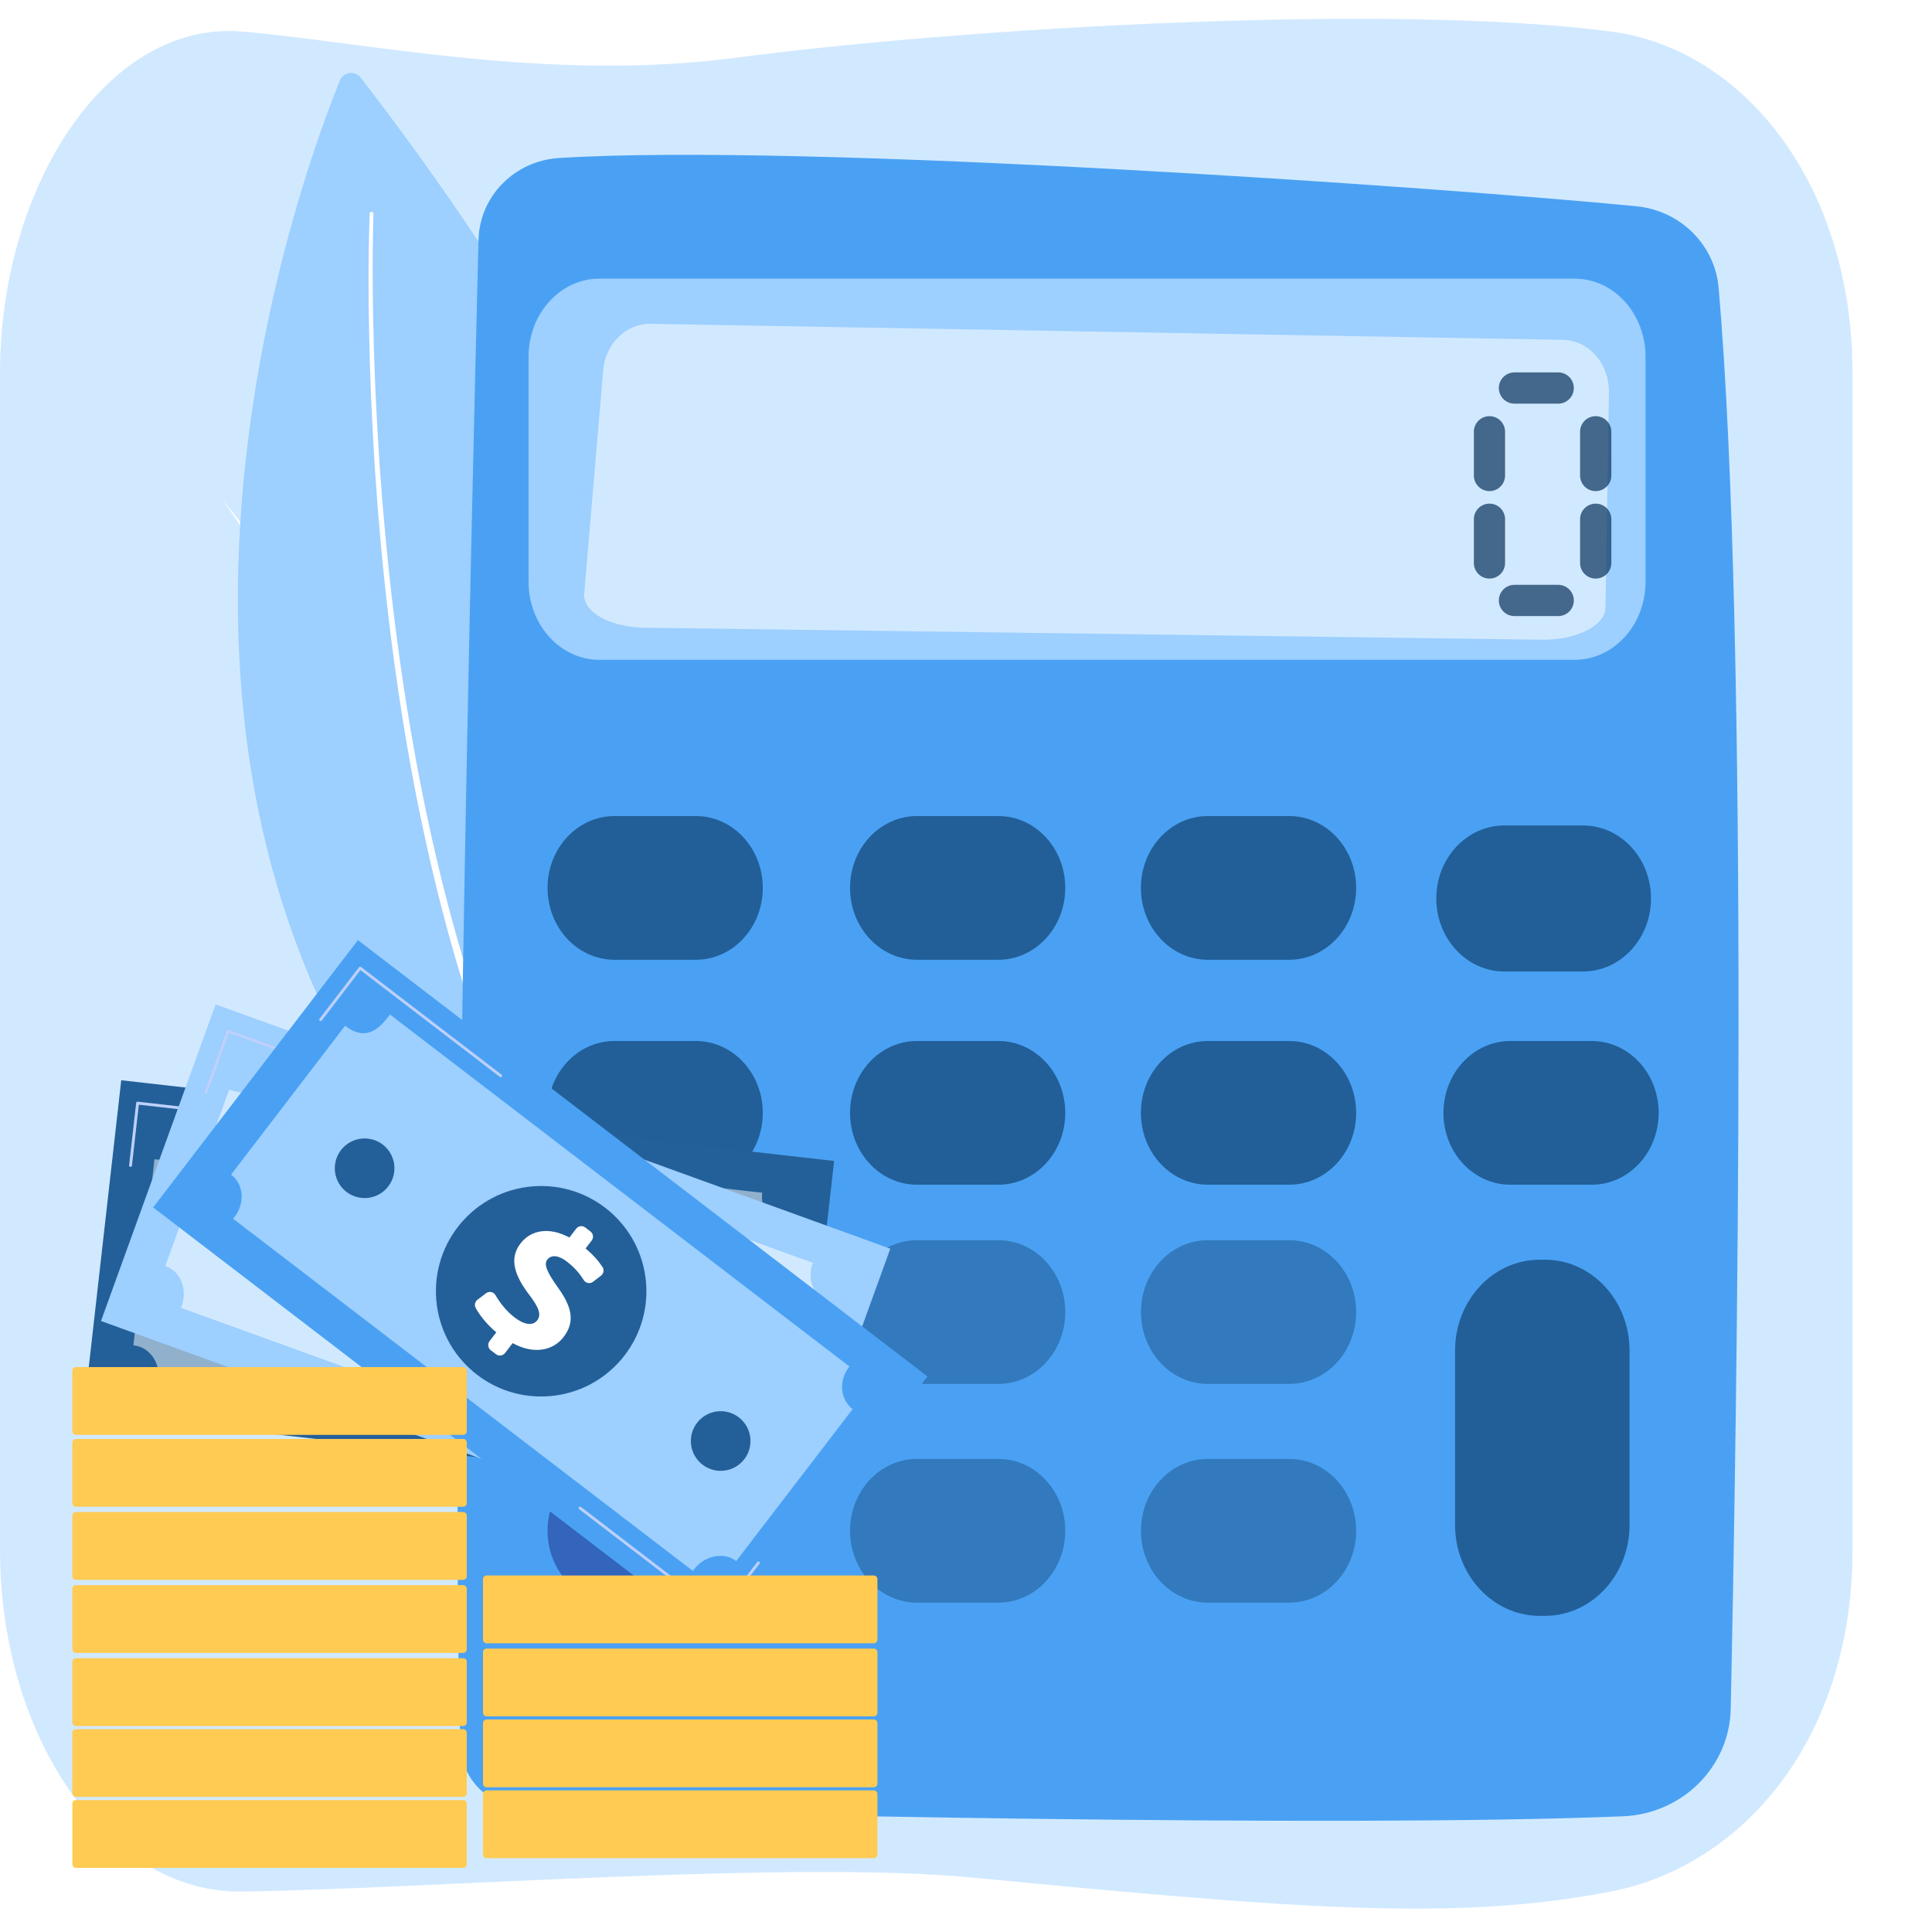 <svg width="44" height="44" viewBox="0 0 44 44" fill="none" xmlns="http://www.w3.org/2000/svg">
<rect x="0" y="0" width="44" height="44" fill="#808080" stroke="none"/>
<g clip-path="url(#clip0_217_5888)">
<path d="M44 0H0V44H44V0Z" fill="white"/>
<path d="M36.69 43.078C33.177 43.761 29.559 43.476 22.166 42.762C18.014 42.36 9.667 43.025 5.5 43.078C2.463 43.116 0 39.594 0 35.297V22.19V8.499C0 4.201 2.468 0.465 5.5 0.718C8.316 0.953 12.459 1.882 16.777 1.313C21.912 0.636 31.66 0.061 36.69 0.718C39.714 1.113 42.19 4.201 42.19 8.499V35.297C42.19 39.594 39.699 42.493 36.69 43.078Z" fill="#D1E9FF"/>
<path d="M2.064 7.093C2.01 7.012 2.102 6.914 2.186 6.964C3.518 7.754 8.221 10.94 9.902 17.386C11.439 23.285 11.552 27.675 11.528 29.31C11.523 29.633 11.172 29.832 10.893 29.67C9.236 28.706 4.739 25.766 4.061 21.895C3.251 17.268 4.642 10.942 2.064 7.093Z" fill="#D1E9FF"/>
<path d="M5.072 11.403C5.072 11.403 8.852 15.204 11.143 29.186C11.143 29.186 8.096 15.257 5.072 11.403Z" fill="white"/>
<path d="M7.739 1.834C6.514 4.87 0.106 22.828 15.877 31.868C15.877 31.868 23.139 21.132 8.215 1.768C8.084 1.599 7.819 1.636 7.739 1.834Z" fill="#9DCFFF"/>
<path d="M8.505 4.87C8.473 5.968 8.487 7.07 8.522 8.169C8.559 9.269 8.622 10.367 8.712 11.464C8.893 13.656 9.178 15.841 9.605 17.998C10.035 20.154 10.604 22.285 11.398 24.333C11.595 24.846 11.811 25.35 12.04 25.848C12.268 26.347 12.516 26.837 12.781 27.316C13.308 28.277 13.918 29.192 14.613 30.037L14.613 30.037C14.649 30.081 14.643 30.146 14.599 30.183C14.555 30.219 14.49 30.212 14.454 30.168L14.454 30.168C13.754 29.308 13.141 28.38 12.613 27.408C12.348 26.924 12.101 26.428 11.873 25.925C11.645 25.422 11.429 24.913 11.233 24.397C10.444 22.333 9.883 20.19 9.461 18.026C9.043 15.861 8.767 13.67 8.595 11.473C8.51 10.374 8.452 9.274 8.42 8.172C8.39 7.071 8.381 5.969 8.418 4.866C8.419 4.842 8.439 4.823 8.463 4.824C8.487 4.825 8.506 4.845 8.505 4.869L8.505 4.87Z" fill="white"/>
<path d="M10.898 5.46C10.744 11.505 10.246 32.357 10.484 39.746C10.509 40.529 11.152 41.157 11.954 41.183C15.923 41.31 30.47 41.631 36.961 41.365C38.313 41.31 39.388 40.241 39.416 38.921C39.551 32.576 39.848 14.73 39.141 6.555C39.056 5.575 38.268 4.795 37.266 4.697C32.944 4.276 18.334 3.244 12.726 3.599C11.715 3.664 10.923 4.472 10.898 5.46Z" fill="#4AA1F3"/>
<path d="M12.037 8.125V13.248C12.037 14.231 12.76 15.027 13.651 15.027H35.862C36.753 15.027 37.476 14.231 37.476 13.248V8.125C37.476 7.143 36.753 6.346 35.862 6.346H13.651C12.76 6.346 12.037 7.143 12.037 8.125Z" fill="#9DCFFF"/>
<path d="M36.343 8.096C36.147 7.873 35.878 7.744 35.595 7.739L14.813 7.375C14.257 7.366 13.788 7.829 13.736 8.438L13.305 13.519C13.269 13.935 13.89 14.286 14.682 14.296L35.114 14.569C35.905 14.58 36.559 14.247 36.565 13.832L36.642 8.932C36.647 8.621 36.539 8.32 36.343 8.096Z" fill="#D1E9FF"/>
<path opacity="0.59" d="M17.372 20.221C17.372 21.125 16.69 21.858 15.848 21.858H13.994C13.152 21.858 12.47 21.125 12.47 20.221C12.47 19.318 13.152 18.585 13.994 18.585H15.848C16.69 18.585 17.372 19.318 17.372 20.221Z" fill="#08325A"/>
<path opacity="0.59" d="M24.261 20.221C24.261 21.125 23.579 21.858 22.738 21.858H20.883C20.041 21.858 19.359 21.125 19.359 20.221C19.359 19.318 20.041 18.585 20.883 18.585H22.738C23.579 18.585 24.261 19.318 24.261 20.221Z" fill="#08325A"/>
<path opacity="0.59" d="M30.886 20.221C30.886 21.125 30.203 21.858 29.362 21.858H27.507C26.666 21.858 25.983 21.125 25.983 20.221C25.983 19.318 26.666 18.585 27.507 18.585H29.362C30.203 18.585 30.886 19.318 30.886 20.221Z" fill="#08325A"/>
<path opacity="0.59" d="M37.601 20.462C37.601 21.38 36.907 22.125 36.052 22.125H34.26C33.404 22.125 32.711 21.38 32.711 20.462C32.711 19.544 33.404 18.799 34.26 18.799H36.052C36.907 18.799 37.601 19.544 37.601 20.462Z" fill="#08325A"/>
<path opacity="0.59" d="M17.372 25.345C17.372 26.248 16.69 26.981 15.848 26.981H13.994C13.152 26.981 12.47 26.248 12.47 25.345C12.47 24.441 13.152 23.708 13.994 23.708H15.848C16.69 23.708 17.372 24.441 17.372 25.345Z" fill="#08325A"/>
<path opacity="0.59" d="M24.261 25.345C24.261 26.248 23.579 26.981 22.738 26.981H20.883C20.041 26.981 19.359 26.248 19.359 25.345C19.359 24.441 20.041 23.708 20.883 23.708H22.738C23.579 23.708 24.261 24.441 24.261 25.345Z" fill="#08325A"/>
<path opacity="0.59" d="M30.886 25.345C30.886 26.248 30.203 26.981 29.362 26.981H27.507C26.666 26.981 25.983 26.248 25.983 25.345C25.983 24.441 26.666 23.708 27.507 23.708H29.362C30.203 23.708 30.886 24.441 30.886 25.345Z" fill="#08325A"/>
<path opacity="0.59" d="M37.775 25.345C37.775 26.248 37.093 26.981 36.251 26.981H34.396C33.555 26.981 32.873 26.248 32.873 25.345C32.873 24.441 33.555 23.708 34.396 23.708H36.251C37.093 23.708 37.775 24.441 37.775 25.345Z" fill="#08325A"/>
<g opacity="0.59">
<path opacity="0.63" d="M17.372 29.881C17.372 30.785 16.69 31.518 15.848 31.518H13.994C13.152 31.518 12.47 30.785 12.47 29.881C12.47 28.978 13.152 28.245 13.994 28.245H15.848C16.69 28.245 17.372 28.978 17.372 29.881Z" fill="url(#paint0_linear_217_5888)"/>
<path opacity="0.59" d="M24.261 29.882C24.261 30.785 23.579 31.518 22.738 31.518H20.883C20.041 31.518 19.359 30.785 19.359 29.882C19.359 28.978 20.041 28.245 20.883 28.245H22.738C23.579 28.245 24.261 28.978 24.261 29.882Z" fill="#08325A"/>
<path opacity="0.59" d="M30.886 29.882C30.886 30.785 30.203 31.518 29.362 31.518H27.507C26.666 31.518 25.984 30.785 25.984 29.882C25.984 28.978 26.666 28.245 27.507 28.245H29.362C30.203 28.245 30.886 28.978 30.886 29.882Z" fill="#08325A"/>
</g>
<g opacity="0.59">
<path opacity="0.63" d="M17.372 34.862C17.372 35.766 16.69 36.499 15.848 36.499H13.994C13.152 36.499 12.47 35.766 12.47 34.862C12.47 33.959 13.152 33.226 13.994 33.226H15.848C16.69 33.226 17.372 33.959 17.372 34.862Z" fill="url(#paint1_linear_217_5888)"/>
<path opacity="0.59" d="M24.261 34.862C24.261 35.766 23.579 36.499 22.738 36.499H20.883C20.041 36.499 19.359 35.766 19.359 34.862C19.359 33.959 20.041 33.226 20.883 33.226H22.738C23.579 33.226 24.261 33.959 24.261 34.862Z" fill="#08325A"/>
<path opacity="0.59" d="M30.886 34.862C30.886 35.766 30.203 36.499 29.362 36.499H27.507C26.666 36.499 25.984 35.766 25.984 34.862C25.984 33.959 26.666 33.226 27.507 33.226H29.362C30.203 33.226 30.886 33.959 30.886 34.862Z" fill="#08325A"/>
</g>
<path opacity="0.59" d="M37.112 34.728C37.112 35.873 36.249 36.8 35.184 36.8H35.066C34.001 36.8 33.138 35.873 33.138 34.728V30.76C33.138 29.616 34.001 28.689 35.066 28.689H35.184C36.249 28.689 37.112 29.616 37.112 30.76V34.728Z" fill="#08325A"/>
<g opacity="0.7">
<path d="M35.843 8.837C35.843 9.034 35.684 9.193 35.487 9.193H34.491C34.294 9.193 34.135 9.034 34.135 8.837C34.135 8.641 34.294 8.481 34.491 8.481H35.487C35.684 8.481 35.843 8.641 35.843 8.837Z" fill="#08325A"/>
<path d="M35.843 13.675C35.843 13.872 35.684 14.031 35.487 14.031H34.491C34.294 14.031 34.135 13.872 34.135 13.675C34.135 13.479 34.294 13.319 34.491 13.319H35.487C35.684 13.319 35.843 13.479 35.843 13.675Z" fill="#08325A"/>
<path d="M34.277 10.829C34.277 11.026 34.118 11.185 33.922 11.185C33.725 11.185 33.566 11.026 33.566 10.829V9.833C33.566 9.637 33.725 9.478 33.922 9.478C34.118 9.478 34.277 9.637 34.277 9.833V10.829Z" fill="#08325A"/>
<path d="M34.277 12.822C34.277 13.018 34.118 13.177 33.922 13.177C33.725 13.177 33.566 13.018 33.566 12.822V11.825C33.566 11.629 33.725 11.47 33.922 11.47C34.118 11.47 34.277 11.629 34.277 11.825V12.822Z" fill="#08325A"/>
<path d="M36.697 10.829C36.697 11.026 36.537 11.185 36.341 11.185C36.144 11.185 35.985 11.026 35.985 10.829V9.833C35.985 9.637 36.144 9.478 36.341 9.478C36.537 9.478 36.697 9.637 36.697 9.833V10.829Z" fill="#08325A"/>
<path d="M36.697 12.822C36.697 13.018 36.537 13.177 36.341 13.177C36.144 13.177 35.985 13.018 35.985 12.822V11.825C35.985 11.629 36.144 11.47 36.341 11.47C36.537 11.47 36.697 11.629 36.697 11.825V12.822Z" fill="#08325A"/>
</g>
<path d="M2.761 24.602L1.904 32.172L18.139 34.01L18.997 26.44L2.761 24.602Z" fill="#236099"/>
<path opacity="0.5" d="M17.922 27.935L17.432 32.267C17.083 32.227 16.754 32.513 16.71 32.899C16.709 32.911 16.706 32.941 16.706 32.941L3.601 31.457C3.602 31.457 3.606 31.427 3.607 31.415C3.651 31.029 3.404 30.681 3.05 30.641C3.044 30.64 3.038 30.637 3.038 30.637L3.518 26.403C4.115 26.471 4.216 26.081 4.26 25.695C4.261 25.682 4.256 25.679 4.256 25.679L17.361 27.164C17.36 27.164 17.36 27.166 17.358 27.178C17.314 27.564 17.574 27.896 17.922 27.935Z" fill="white"/>
<path d="M10.463 31.684C11.787 31.684 12.86 30.611 12.86 29.287C12.86 27.964 11.787 26.89 10.463 26.89C9.139 26.89 8.066 27.964 8.066 29.287C8.066 30.611 9.139 31.684 10.463 31.684Z" fill="url(#paint2_linear_217_5888)"/>
<path d="M10.04 30.866L10.069 30.614C9.807 30.574 9.555 30.483 9.379 30.381C9.317 30.345 9.292 30.267 9.318 30.2L9.409 29.973C9.442 29.889 9.541 29.855 9.619 29.899C9.793 29.997 10.012 30.083 10.256 30.11C10.509 30.139 10.707 30.075 10.727 29.899C10.745 29.74 10.61 29.63 10.269 29.495C9.783 29.302 9.448 29.042 9.498 28.601C9.543 28.202 9.869 27.931 10.384 27.907L10.412 27.655C10.422 27.574 10.495 27.516 10.576 27.525L10.724 27.542C10.805 27.551 10.863 27.624 10.854 27.705L10.828 27.931C11.07 27.968 11.242 28.03 11.377 28.095C11.446 28.128 11.477 28.21 11.448 28.282L11.365 28.492C11.333 28.573 11.238 28.609 11.161 28.569C11.037 28.505 10.86 28.434 10.623 28.407C10.322 28.373 10.223 28.488 10.21 28.599C10.195 28.736 10.364 28.851 10.74 29.015C11.278 29.245 11.484 29.503 11.437 29.919C11.393 30.3 11.072 30.611 10.514 30.634L10.482 30.916C10.472 30.997 10.399 31.055 10.318 31.046L10.17 31.029C10.089 31.02 10.031 30.947 10.04 30.866Z" fill="white"/>
<path d="M2.941 26.55C2.94 26.547 2.939 26.543 2.94 26.539L3.101 25.119C3.102 25.11 3.106 25.103 3.113 25.097C3.119 25.092 3.128 25.089 3.137 25.09L7.146 25.544C7.164 25.547 7.177 25.563 7.175 25.581C7.173 25.599 7.157 25.611 7.139 25.609L3.162 25.159L3.005 26.546C3.003 26.564 2.987 26.577 2.969 26.575C2.955 26.573 2.944 26.563 2.941 26.55Z" fill="#BDD0FB"/>
<path d="M13.726 33.094C13.725 33.09 13.725 33.086 13.725 33.082C13.727 33.064 13.743 33.051 13.761 33.053L17.688 33.498L17.856 32.012C17.858 31.994 17.875 31.981 17.892 31.983C17.91 31.985 17.923 32.001 17.921 32.019L17.749 33.538C17.748 33.547 17.744 33.554 17.737 33.56C17.73 33.565 17.722 33.568 17.713 33.567L13.754 33.118C13.74 33.117 13.729 33.107 13.726 33.094Z" fill="white"/>
<path d="M4.911 22.874L2.3 30.085L17.664 35.649L20.276 28.438L4.911 22.874Z" fill="#9DCFFF"/>
<path d="M18.873 29.655L17.389 33.754C17.059 33.634 16.668 33.852 16.536 34.218C16.532 34.229 16.535 34.227 16.519 34.275L4.118 29.784C4.135 29.737 4.135 29.741 4.139 29.729C4.271 29.364 4.113 28.959 3.778 28.837C3.773 28.836 3.768 28.822 3.768 28.822L5.219 24.816C5.785 25.02 5.978 24.658 6.11 24.293C6.114 24.281 6.115 24.27 6.114 24.27L18.515 28.761C18.515 28.761 18.509 28.769 18.505 28.78C18.372 29.146 18.543 29.535 18.873 29.655Z" fill="#D1E9FF"/>
<path d="M11.307 31.633C12.631 31.633 13.704 30.56 13.704 29.237C13.704 27.913 12.631 26.84 11.307 26.84C9.984 26.84 8.911 27.913 8.911 29.237C8.911 30.56 9.984 31.633 11.307 31.633Z" fill="url(#paint3_linear_217_5888)"/>
<path d="M10.529 30.674L10.615 30.436C10.371 30.336 10.146 30.189 9.999 30.049C9.947 29.999 9.94 29.918 9.982 29.858L10.123 29.658C10.175 29.585 10.278 29.575 10.345 29.636C10.491 29.771 10.684 29.906 10.915 29.989C11.154 30.076 11.362 30.059 11.422 29.893C11.476 29.743 11.371 29.604 11.07 29.394C10.643 29.093 10.377 28.763 10.528 28.345C10.665 27.968 11.045 27.78 11.552 27.876L11.638 27.638C11.666 27.561 11.75 27.521 11.827 27.549L11.967 27.6C12.044 27.628 12.083 27.712 12.056 27.789L11.978 28.003C12.205 28.095 12.358 28.195 12.474 28.29C12.533 28.338 12.544 28.425 12.499 28.488L12.37 28.673C12.319 28.744 12.219 28.757 12.153 28.7C12.047 28.61 11.892 28.499 11.667 28.418C11.383 28.315 11.26 28.403 11.222 28.509C11.175 28.639 11.313 28.789 11.64 29.037C12.11 29.386 12.25 29.684 12.108 30.077C11.977 30.438 11.592 30.666 11.043 30.559L10.947 30.826C10.919 30.902 10.834 30.942 10.758 30.914L10.618 30.863C10.541 30.836 10.501 30.751 10.529 30.674Z" fill="white"/>
<path d="M4.659 24.875C4.659 24.871 4.659 24.867 4.661 24.863L5.164 23.473C5.17 23.456 5.189 23.448 5.206 23.454L8.953 24.81C8.969 24.816 8.978 24.835 8.972 24.852C8.966 24.869 8.947 24.878 8.93 24.872L5.214 23.526L4.722 24.886C4.716 24.903 4.697 24.911 4.68 24.905C4.667 24.901 4.659 24.888 4.659 24.875Z" fill="#BDD0FB"/>
<path d="M13.597 33.682C13.597 33.678 13.598 33.675 13.599 33.671C13.605 33.654 13.624 33.645 13.641 33.651L17.357 34.997L17.849 33.637C17.855 33.62 17.874 33.611 17.891 33.617C17.908 33.623 17.917 33.642 17.91 33.659L17.407 35.049C17.404 35.058 17.398 35.064 17.39 35.068C17.382 35.072 17.373 35.072 17.365 35.069L13.619 33.712C13.606 33.708 13.597 33.695 13.597 33.682Z" fill="white"/>
<path d="M8.152 21.411L3.488 27.498L16.459 37.434L21.122 31.347L8.152 21.411Z" fill="#4AA1F3"/>
<path d="M19.418 32.092L16.767 35.552C16.488 35.339 16.049 35.424 15.813 35.733C15.806 35.742 15.809 35.736 15.779 35.776L5.309 27.756C5.34 27.716 5.336 27.722 5.344 27.712C5.58 27.404 5.553 26.974 5.27 26.757C5.266 26.754 5.268 26.744 5.268 26.744L7.859 23.361C8.336 23.727 8.629 23.434 8.866 23.126C8.873 23.116 8.876 23.101 8.875 23.1L19.345 31.121C19.345 31.121 19.337 31.132 19.33 31.142C19.094 31.45 19.139 31.878 19.418 32.092Z" fill="#9DCFFF"/>
<path d="M12.522 31.796C13.841 31.687 14.822 30.529 14.713 29.21C14.604 27.891 13.446 26.91 12.127 27.019C10.808 27.128 9.827 28.285 9.936 29.605C10.045 30.924 11.202 31.905 12.522 31.796Z" fill="#236099"/>
<path d="M11.149 30.544L11.303 30.343C11.1 30.174 10.931 29.965 10.833 29.788C10.798 29.724 10.816 29.645 10.874 29.601L11.068 29.453C11.14 29.398 11.242 29.42 11.286 29.498C11.386 29.671 11.529 29.858 11.723 30.007C11.925 30.162 12.129 30.209 12.236 30.068C12.333 29.942 12.274 29.777 12.052 29.487C11.735 29.07 11.581 28.675 11.851 28.323C12.095 28.004 12.514 27.939 12.968 28.184L13.122 27.983C13.172 27.918 13.264 27.906 13.329 27.955L13.447 28.046C13.512 28.096 13.524 28.188 13.475 28.253L13.336 28.433C13.524 28.59 13.64 28.731 13.722 28.857C13.764 28.921 13.748 29.007 13.687 29.053L13.508 29.191C13.438 29.244 13.339 29.226 13.293 29.151C13.219 29.033 13.105 28.881 12.915 28.735C12.675 28.552 12.531 28.599 12.463 28.688C12.379 28.797 12.465 28.983 12.703 29.317C13.046 29.792 13.089 30.118 12.834 30.451C12.601 30.755 12.165 30.856 11.675 30.589L11.502 30.814C11.452 30.879 11.36 30.891 11.295 30.841L11.177 30.751C11.112 30.701 11.1 30.608 11.149 30.544Z" fill="white"/>
<path d="M7.27 23.222C7.27 23.215 7.272 23.208 7.277 23.202L8.176 22.028C8.181 22.021 8.189 22.017 8.198 22.015C8.206 22.014 8.215 22.017 8.222 22.022L11.425 24.476C11.439 24.487 11.442 24.507 11.431 24.521C11.42 24.536 11.399 24.538 11.385 24.527L8.208 22.093L7.329 23.241C7.318 23.256 7.297 23.258 7.283 23.247C7.275 23.241 7.27 23.232 7.27 23.222Z" fill="#BDD0FB"/>
<path d="M13.177 34.345C13.177 34.338 13.179 34.33 13.183 34.324C13.194 34.31 13.215 34.307 13.229 34.318L16.366 36.722L17.246 35.574C17.257 35.559 17.277 35.557 17.291 35.568C17.306 35.579 17.308 35.599 17.297 35.613L16.398 36.787C16.393 36.794 16.385 36.798 16.377 36.8C16.368 36.801 16.36 36.798 16.353 36.793L13.189 34.37C13.181 34.364 13.177 34.354 13.177 34.345Z" fill="#BDD0FB"/>
<path d="M8.843 27.019C8.615 27.317 8.189 27.373 7.891 27.145C7.593 26.917 7.537 26.491 7.765 26.194C7.993 25.896 8.419 25.84 8.717 26.067C9.014 26.296 9.071 26.722 8.843 27.019Z" fill="#236099"/>
<path d="M16.952 33.231C16.724 33.529 16.297 33.585 16 33.357C15.702 33.129 15.646 32.703 15.874 32.406C16.102 32.108 16.528 32.051 16.826 32.279C17.123 32.508 17.18 32.934 16.952 33.231Z" fill="#236099"/>
<path d="M10.547 34.315H1.731C1.685 34.315 1.648 34.278 1.648 34.232V32.855C1.648 32.808 1.685 32.771 1.731 32.771H10.547C10.594 32.771 10.631 32.808 10.631 32.855V34.232C10.631 34.278 10.594 34.315 10.547 34.315Z" fill="#FFCB52"/>
<path d="M10.547 32.678H1.731C1.685 32.678 1.648 32.64 1.648 32.594V31.217C1.648 31.171 1.685 31.134 1.731 31.134H10.547C10.594 31.134 10.631 31.171 10.631 31.217V32.594C10.631 32.64 10.594 32.678 10.547 32.678Z" fill="#FFCB52"/>
<path d="M10.547 35.98H1.731C1.685 35.98 1.648 35.942 1.648 35.896V34.519C1.648 34.473 1.685 34.435 1.731 34.435H10.547C10.594 34.435 10.631 34.473 10.631 34.519V35.896C10.631 35.942 10.594 35.98 10.547 35.98Z" fill="#FFCB52"/>
<path d="M10.547 37.645H1.731C1.685 37.645 1.648 37.607 1.648 37.561V36.184C1.648 36.138 1.685 36.1 1.731 36.1H10.547C10.594 36.1 10.631 36.138 10.631 36.184V37.561C10.631 37.607 10.594 37.645 10.547 37.645Z" fill="#FFCB52"/>
<path d="M10.547 39.31H1.731C1.685 39.31 1.648 39.272 1.648 39.226V37.849C1.648 37.803 1.685 37.765 1.731 37.765H10.547C10.594 37.765 10.631 37.803 10.631 37.849V39.226C10.631 39.272 10.594 39.31 10.547 39.31Z" fill="#FFCB52"/>
<path d="M10.547 40.924H1.731C1.685 40.924 1.648 40.887 1.648 40.841V39.464C1.648 39.417 1.685 39.38 1.731 39.38H10.547C10.594 39.38 10.631 39.417 10.631 39.464V40.841C10.631 40.887 10.594 40.924 10.547 40.924Z" fill="#FFCB52"/>
<path d="M10.547 42.539H1.731C1.685 42.539 1.648 42.502 1.648 42.456V41.078C1.648 41.032 1.685 40.995 1.731 40.995H10.547C10.594 40.995 10.631 41.032 10.631 41.078V42.456C10.631 42.502 10.594 42.539 10.547 42.539Z" fill="#FFCB52"/>
<path d="M19.9 37.425H11.084C11.038 37.425 11 37.387 11 37.341V35.964C11 35.918 11.038 35.88 11.084 35.88H19.9C19.946 35.88 19.983 35.918 19.983 35.964V37.341C19.983 37.387 19.946 37.425 19.9 37.425Z" fill="#FFCB52"/>
<path d="M19.9 39.089H11.084C11.038 39.089 11 39.052 11 39.006V37.629C11 37.583 11.038 37.545 11.084 37.545H19.9C19.946 37.545 19.983 37.583 19.983 37.629V39.006C19.983 39.052 19.946 39.089 19.9 39.089Z" fill="#FFCB52"/>
<path d="M19.9 40.704H11.084C11.038 40.704 11 40.667 11 40.621V39.244C11 39.197 11.038 39.16 11.084 39.16H19.9C19.946 39.16 19.983 39.198 19.983 39.244V40.621C19.983 40.667 19.946 40.704 19.9 40.704Z" fill="#FFCB52"/>
<path d="M19.9 42.319H11.084C11.038 42.319 11 42.282 11 42.236V40.859C11 40.812 11.038 40.775 11.084 40.775H19.9C19.946 40.775 19.983 40.812 19.983 40.859V42.236C19.983 42.282 19.946 42.319 19.9 42.319Z" fill="#FFCB52"/>
</g>
<defs>
<linearGradient id="paint0_linear_217_5888" x1="24.615" y1="15.506" x2="39.999" y2="-7.308" gradientUnits="userSpaceOnUse">
<stop stop-color="#09005D"/>
<stop offset="1" stop-color="#1A0F91"/>
</linearGradient>
<linearGradient id="paint1_linear_217_5888" x1="26.924" y1="17.064" x2="42.308" y2="-5.751" gradientUnits="userSpaceOnUse">
<stop stop-color="#09005D"/>
<stop offset="1" stop-color="#1A0F91"/>
</linearGradient>
<linearGradient id="paint2_linear_217_5888" x1="10.784" y1="27.621" x2="6.772" y2="48.437" gradientUnits="userSpaceOnUse">
<stop stop-color="#50E7B7"/>
<stop offset="0.996" stop-color="#323992"/>
</linearGradient>
<linearGradient id="paint3_linear_217_5888" x1="12.007" y1="27.691" x2="3.266" y2="47.004" gradientUnits="userSpaceOnUse">
<stop stop-color="#50E7B7"/>
<stop offset="0.996" stop-color="#323992"/>
</linearGradient>
<clipPath id="clip0_217_5888">
<rect width="44" height="44" fill="white"/>
</clipPath>
</defs>
</svg>
